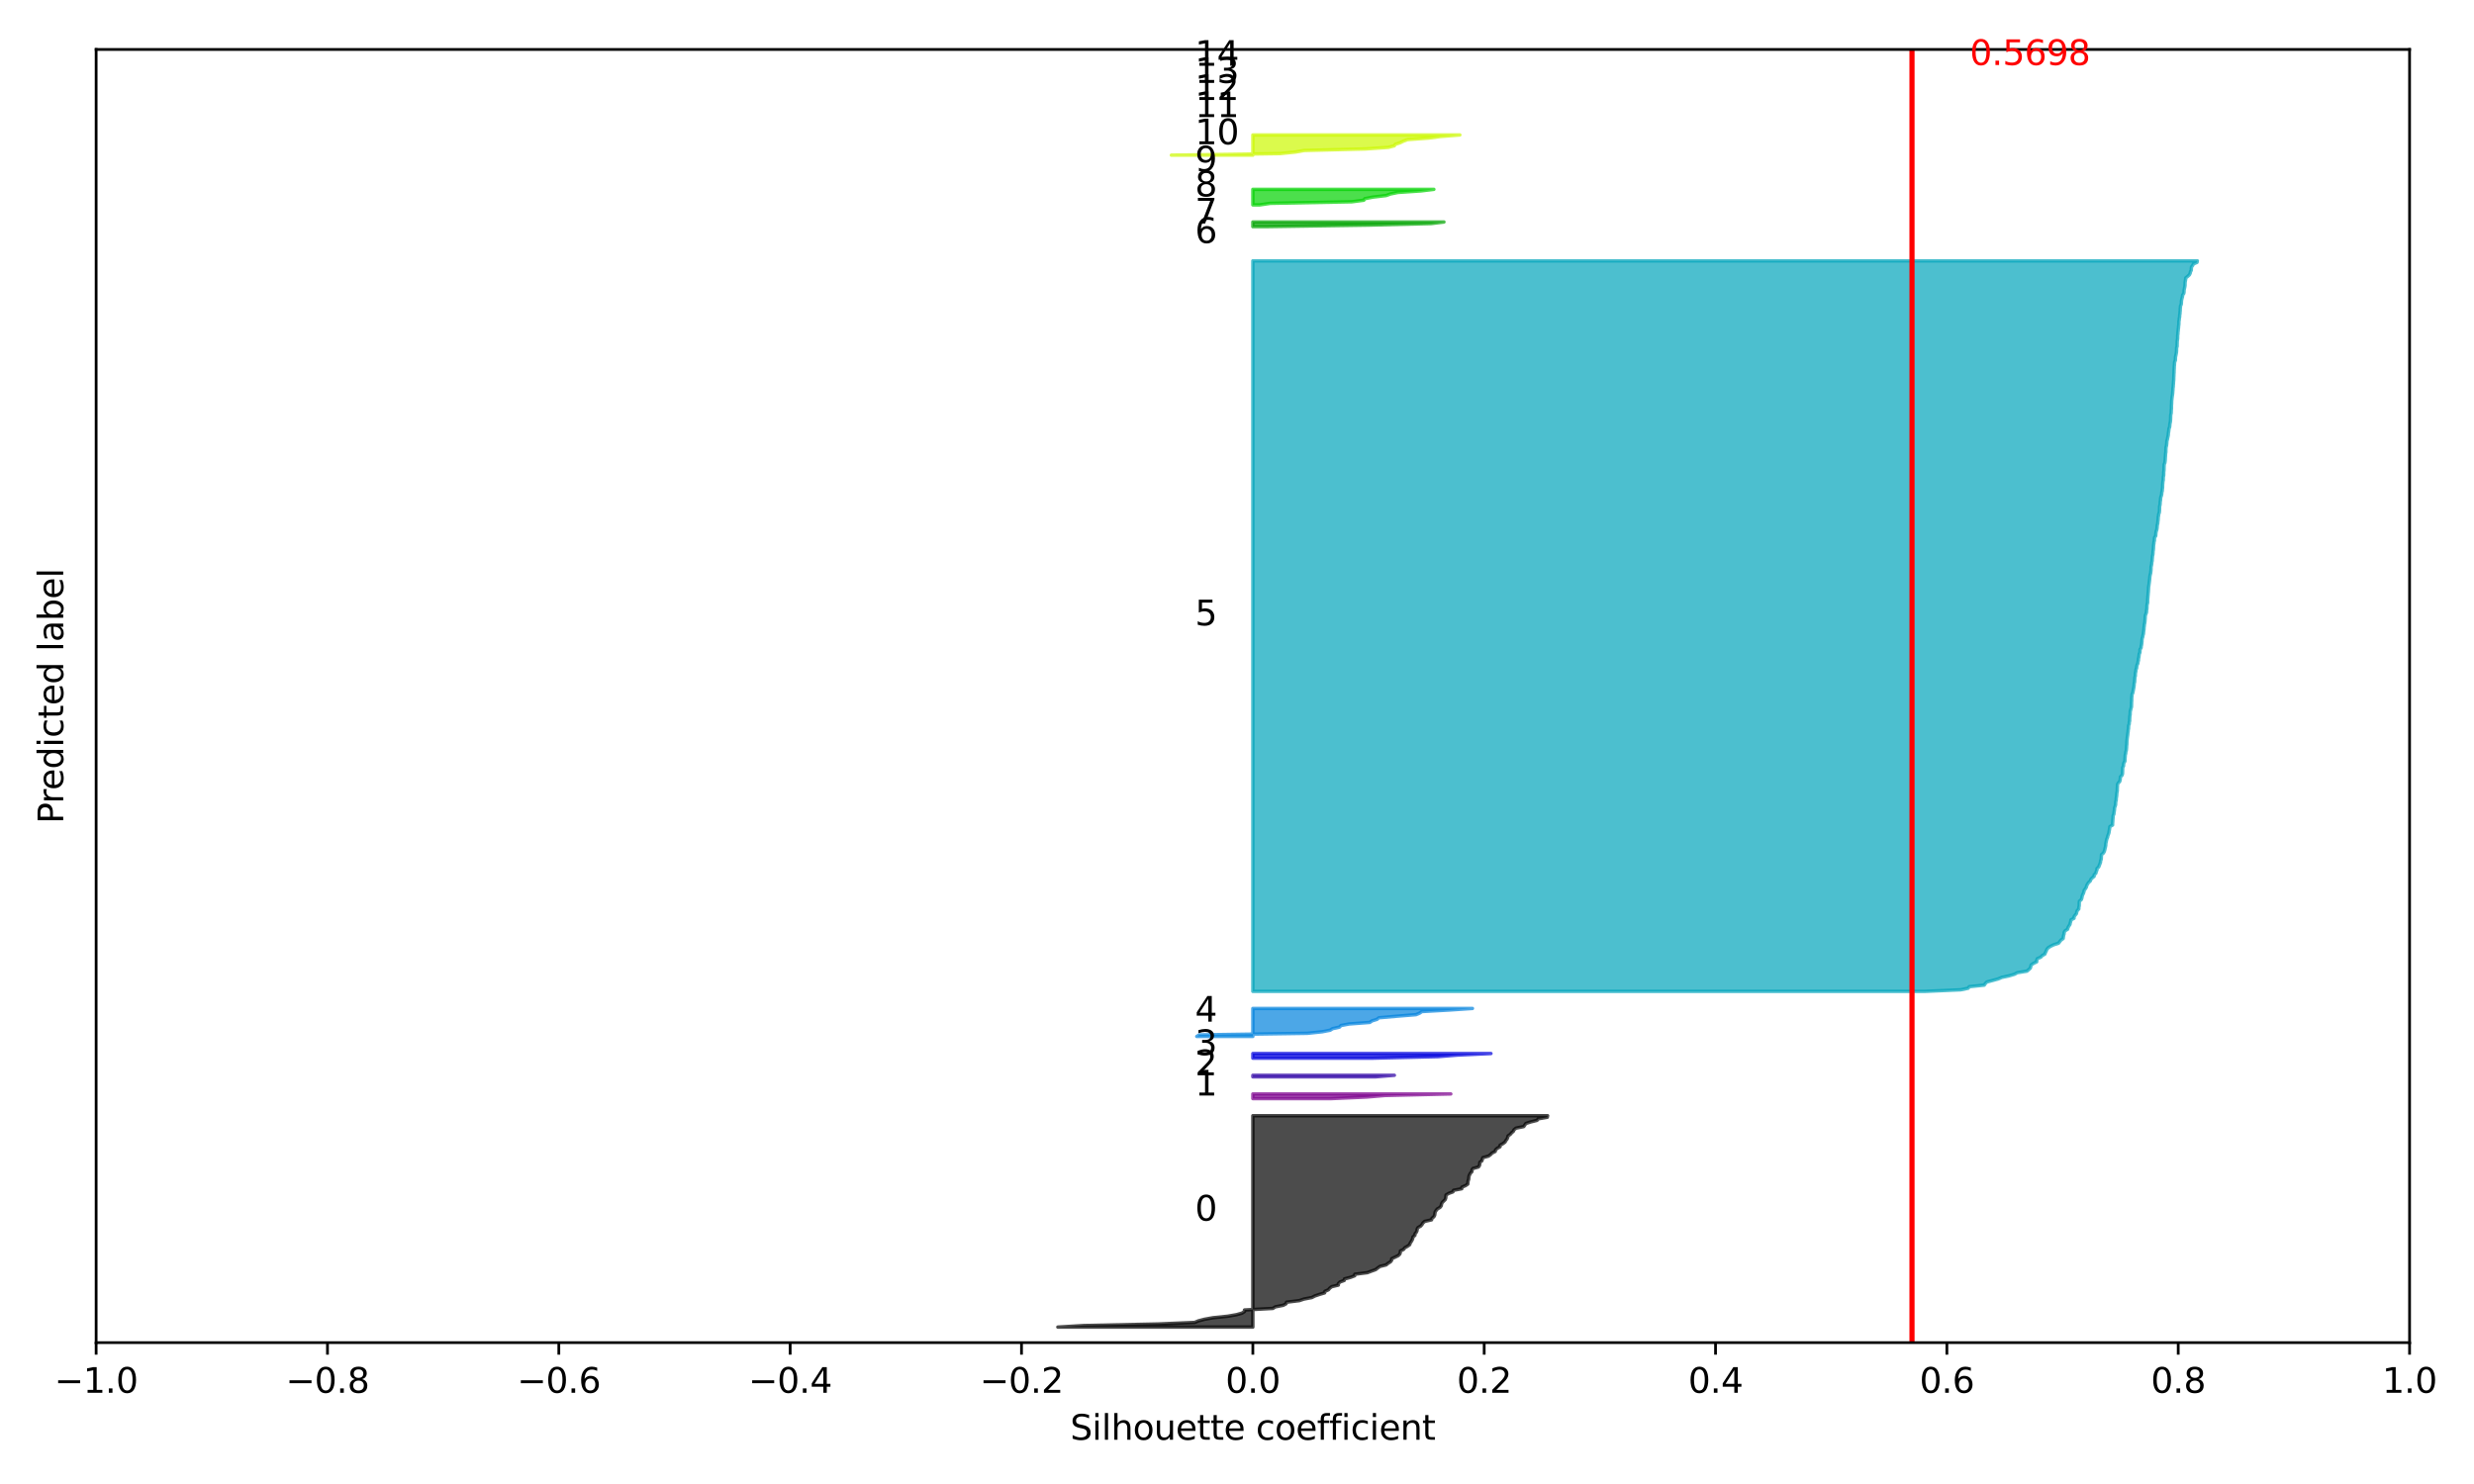 <?xml version="1.0" encoding="utf-8" standalone="no"?>
<!DOCTYPE svg PUBLIC "-//W3C//DTD SVG 1.1//EN"
  "http://www.w3.org/Graphics/SVG/1.1/DTD/svg11.dtd">
<svg xmlns:xlink="http://www.w3.org/1999/xlink" width="720pt" height="432pt" viewBox="0 0 720 432" xmlns="http://www.w3.org/2000/svg" version="1.1">
 <defs>
  <style type="text/css">*{stroke-linejoin: round; stroke-linecap: butt}</style>
 </defs>
 <g id="figure_1">
  <g id="patch_1">
   <path d="M 0 432 
L 720 432 
L 720 0 
L 0 0 
z
" style="fill: #ffffff"/>
  </g>
  <g id="axes_1">
   <g id="patch_2">
    <path d="M 27.978 390.844 
L 701.248 390.844 
L 701.248 14.4 
L 27.978 14.4 
z
" style="fill: #ffffff"/>
   </g>
   <g id="PolyCollection_1">
    <defs>
     <path id="m10d72c76c5" d="M 307.863 -45.681 
L 364.613 -45.681 
L 364.613 -46.133 
L 364.613 -46.586 
L 364.613 -47.038 
L 364.613 -47.491 
L 364.613 -47.943 
L 364.613 -48.396 
L 364.613 -48.848 
L 364.613 -49.3 
L 364.613 -49.753 
L 364.613 -50.205 
L 364.613 -50.658 
L 364.613 -51.11 
L 364.613 -51.563 
L 364.613 -52.015 
L 364.613 -52.468 
L 364.613 -52.92 
L 364.613 -53.373 
L 364.613 -53.825 
L 364.613 -54.277 
L 364.613 -54.73 
L 364.613 -55.182 
L 364.613 -55.635 
L 364.613 -56.087 
L 364.613 -56.54 
L 364.613 -56.992 
L 364.613 -57.445 
L 364.613 -57.897 
L 364.613 -58.35 
L 364.613 -58.802 
L 364.613 -59.254 
L 364.613 -59.707 
L 364.613 -60.159 
L 364.613 -60.612 
L 364.613 -61.064 
L 364.613 -61.517 
L 364.613 -61.969 
L 364.613 -62.422 
L 364.613 -62.874 
L 364.613 -63.327 
L 364.613 -63.779 
L 364.613 -64.232 
L 364.613 -64.684 
L 364.613 -65.136 
L 364.613 -65.589 
L 364.613 -66.041 
L 364.613 -66.494 
L 364.613 -66.946 
L 364.613 -67.399 
L 364.613 -67.851 
L 364.613 -68.304 
L 364.613 -68.756 
L 364.613 -69.209 
L 364.613 -69.661 
L 364.613 -70.113 
L 364.613 -70.566 
L 364.613 -71.018 
L 364.613 -71.471 
L 364.613 -71.923 
L 364.613 -72.376 
L 364.613 -72.828 
L 364.613 -73.281 
L 364.613 -73.733 
L 364.613 -74.186 
L 364.613 -74.638 
L 364.613 -75.09 
L 364.613 -75.543 
L 364.613 -75.995 
L 364.613 -76.448 
L 364.613 -76.9 
L 364.613 -77.353 
L 364.613 -77.805 
L 364.613 -78.258 
L 364.613 -78.71 
L 364.613 -79.163 
L 364.613 -79.615 
L 364.613 -80.067 
L 364.613 -80.52 
L 364.613 -80.972 
L 364.613 -81.425 
L 364.613 -81.877 
L 364.613 -82.33 
L 364.613 -82.782 
L 364.613 -83.235 
L 364.613 -83.687 
L 364.613 -84.14 
L 364.613 -84.592 
L 364.613 -85.044 
L 364.613 -85.497 
L 364.613 -85.949 
L 364.613 -86.402 
L 364.613 -86.854 
L 364.613 -87.307 
L 364.613 -87.759 
L 364.613 -88.212 
L 364.613 -88.664 
L 364.613 -89.117 
L 364.613 -89.569 
L 364.613 -90.021 
L 364.613 -90.474 
L 364.613 -90.926 
L 364.613 -91.379 
L 364.613 -91.831 
L 364.613 -92.284 
L 364.613 -92.736 
L 364.613 -93.189 
L 364.613 -93.641 
L 364.613 -94.094 
L 364.613 -94.546 
L 364.613 -94.999 
L 364.613 -95.451 
L 364.613 -95.903 
L 364.613 -96.356 
L 364.613 -96.808 
L 364.613 -97.261 
L 364.613 -97.713 
L 364.613 -98.166 
L 364.613 -98.618 
L 364.613 -99.071 
L 364.613 -99.523 
L 364.613 -99.976 
L 364.613 -100.428 
L 364.613 -100.88 
L 364.613 -101.333 
L 364.613 -101.785 
L 364.613 -102.238 
L 364.613 -102.69 
L 364.613 -103.143 
L 364.613 -103.595 
L 364.613 -104.048 
L 364.613 -104.5 
L 364.613 -104.953 
L 364.613 -105.405 
L 364.613 -105.857 
L 364.613 -106.31 
L 364.613 -106.762 
L 364.613 -107.215 
L 450.396 -107.215 
L 450.396 -107.215 
L 450.302 -106.762 
L 447.675 -106.31 
L 447.319 -105.857 
L 445.495 -105.405 
L 444.068 -104.953 
L 443.754 -104.5 
L 443.449 -104.048 
L 441.21 -103.595 
L 440.628 -103.143 
L 440.439 -102.69 
L 439.912 -102.238 
L 439.531 -101.785 
L 438.89 -101.333 
L 438.78 -100.88 
L 438.596 -100.428 
L 438.237 -99.976 
L 437.999 -99.523 
L 437.371 -99.071 
L 436.558 -98.618 
L 436.545 -98.166 
L 435.735 -97.713 
L 435.225 -97.261 
L 435.147 -96.808 
L 434.248 -96.356 
L 433.807 -95.903 
L 433.194 -95.451 
L 431.547 -94.999 
L 431.392 -94.546 
L 431.28 -94.094 
L 430.676 -93.641 
L 430.647 -93.189 
L 430.573 -92.736 
L 430.268 -92.284 
L 428.644 -91.831 
L 428.378 -91.379 
L 428.368 -90.926 
L 427.933 -90.474 
L 427.69 -90.021 
L 427.513 -89.569 
L 427.464 -89.117 
L 427.424 -88.664 
L 427.249 -88.212 
L 427.212 -87.759 
L 427.162 -87.307 
L 426.494 -86.854 
L 425.439 -86.402 
L 425.41 -85.949 
L 423.021 -85.497 
L 422.844 -85.044 
L 421.612 -84.592 
L 420.847 -84.14 
L 420.79 -83.687 
L 420.746 -83.235 
L 420.578 -82.782 
L 420.113 -82.33 
L 419.675 -81.877 
L 419.512 -81.425 
L 419.428 -80.972 
L 419.074 -80.52 
L 418.305 -80.067 
L 417.938 -79.615 
L 417.664 -79.163 
L 417.596 -78.71 
L 417.534 -78.258 
L 417.3 -77.805 
L 416.731 -77.353 
L 416.624 -76.9 
L 414.623 -76.448 
L 414.113 -75.995 
L 413.848 -75.543 
L 413.464 -75.09 
L 412.662 -74.638 
L 412.431 -74.186 
L 412.384 -73.733 
L 412.178 -73.281 
L 411.795 -72.828 
L 411.766 -72.376 
L 411.208 -71.923 
L 411.139 -71.471 
L 410.959 -71.018 
L 410.694 -70.566 
L 410.392 -70.113 
L 410.262 -69.661 
L 409.617 -69.209 
L 408.803 -68.756 
L 408.502 -68.304 
L 407.564 -67.851 
L 407.521 -67.399 
L 407.385 -66.946 
L 406.943 -66.494 
L 406.018 -66.041 
L 405.025 -65.589 
L 405.013 -65.136 
L 404.674 -64.684 
L 403.939 -64.232 
L 403.4 -63.779 
L 401.585 -63.327 
L 400.942 -62.874 
L 400.366 -62.422 
L 399.119 -61.969 
L 397.933 -61.517 
L 394.287 -61.064 
L 394.251 -60.612 
L 393.057 -60.159 
L 391.284 -59.707 
L 391.209 -59.254 
L 389.959 -58.802 
L 389.503 -58.35 
L 389.493 -57.897 
L 387.572 -57.445 
L 386.973 -56.992 
L 386.616 -56.54 
L 385.577 -56.087 
L 385.494 -55.635 
L 383.982 -55.182 
L 382.65 -54.73 
L 381.781 -54.277 
L 379.448 -53.825 
L 378.113 -53.373 
L 374.411 -52.92 
L 374.283 -52.468 
L 373.446 -52.015 
L 371.151 -51.563 
L 370.446 -51.11 
L 362.185 -50.658 
L 362.176 -50.205 
L 361.469 -49.753 
L 359.885 -49.3 
L 357.319 -48.848 
L 352.953 -48.396 
L 350.474 -47.943 
L 348.756 -47.491 
L 347.685 -47.038 
L 337.118 -46.586 
L 315.465 -46.133 
L 307.863 -45.681 
z
" style="stroke: #000000; stroke-opacity: 0.7"/>
    </defs>
    <g clip-path="url(#p8ba225293e)">
     <use xlink:href="#m10d72c76c5" x="0" y="432" style="fill-opacity: 0.7; stroke: #000000; stroke-opacity: 0.7"/>
    </g>
   </g>
   <g id="PolyCollection_2">
    <defs>
     <path id="mf0b405e25a" d="M 387.417 -112.192 
L 364.613 -112.192 
L 364.613 -112.644 
L 364.613 -113.097 
L 364.613 -113.549 
L 422.222 -113.549 
L 422.222 -113.549 
L 403.056 -113.097 
L 397.713 -112.644 
L 387.417 -112.192 
z
" style="stroke: #7d008e; stroke-opacity: 0.7"/>
    </defs>
    <g clip-path="url(#p8ba225293e)">
     <use xlink:href="#mf0b405e25a" x="0" y="432" style="fill: #7d008e; fill-opacity: 0.7; stroke: #7d008e; stroke-opacity: 0.7"/>
    </g>
   </g>
   <g id="PolyCollection_3">
    <defs>
     <path id="m3c7bb0c3d7" d="M 400.368 -118.526 
L 364.613 -118.526 
L 364.613 -118.979 
L 405.801 -118.979 
L 405.801 -118.979 
L 400.368 -118.526 
z
" style="stroke: #2d00a4; stroke-opacity: 0.7"/>
    </defs>
    <g clip-path="url(#p8ba225293e)">
     <use xlink:href="#m3c7bb0c3d7" x="0" y="432" style="fill: #2d00a4; fill-opacity: 0.7; stroke: #2d00a4; stroke-opacity: 0.7"/>
    </g>
   </g>
   <g id="PolyCollection_4">
    <defs>
     <path id="mb7b2a88653" d="M 399.366 -123.956 
L 364.613 -123.956 
L 364.613 -124.408 
L 364.613 -124.861 
L 364.613 -125.313 
L 433.902 -125.313 
L 433.902 -125.313 
L 424.156 -124.861 
L 418.478 -124.408 
L 399.366 -123.956 
z
" style="stroke: #0000dd; stroke-opacity: 0.7"/>
    </defs>
    <g clip-path="url(#p8ba225293e)">
     <use xlink:href="#mb7b2a88653" x="0" y="432" style="fill: #0000dd; fill-opacity: 0.7; stroke: #0000dd; stroke-opacity: 0.7"/>
    </g>
   </g>
   <g id="PolyCollection_5">
    <defs>
     <path id="m4ef541c095" d="M 348.29 -130.29 
L 364.613 -130.29 
L 364.613 -130.743 
L 364.613 -131.195 
L 364.613 -131.647 
L 364.613 -132.1 
L 364.613 -132.552 
L 364.613 -133.005 
L 364.613 -133.457 
L 364.613 -133.91 
L 364.613 -134.362 
L 364.613 -134.815 
L 364.613 -135.267 
L 364.613 -135.72 
L 364.613 -136.172 
L 364.613 -136.624 
L 364.613 -137.077 
L 364.613 -137.529 
L 364.613 -137.982 
L 364.613 -138.434 
L 428.519 -138.434 
L 428.519 -138.434 
L 421.818 -137.982 
L 413.804 -137.529 
L 413.159 -137.077 
L 412.089 -136.624 
L 406.503 -136.172 
L 401.292 -135.72 
L 400.747 -135.267 
L 399.288 -134.815 
L 398.634 -134.362 
L 392.615 -133.91 
L 390.226 -133.457 
L 389.842 -133.005 
L 387.81 -132.552 
L 387.116 -132.1 
L 384.798 -131.647 
L 380.481 -131.195 
L 349.025 -130.743 
L 348.29 -130.29 
z
" style="stroke: #0082dd; stroke-opacity: 0.7"/>
    </defs>
    <g clip-path="url(#p8ba225293e)">
     <use xlink:href="#m4ef541c095" x="0" y="432" style="fill: #0082dd; fill-opacity: 0.7; stroke: #0082dd; stroke-opacity: 0.7"/>
    </g>
   </g>
   <g id="PolyCollection_6">
    <defs>
     <path id="m7edcff6f48" d="M 560.347 -143.411 
L 364.613 -143.411 
L 364.613 -143.864 
L 364.613 -144.316 
L 364.613 -144.769 
L 364.613 -145.221 
L 364.613 -145.674 
L 364.613 -146.126 
L 364.613 -146.578 
L 364.613 -147.031 
L 364.613 -147.483 
L 364.613 -147.936 
L 364.613 -148.388 
L 364.613 -148.841 
L 364.613 -149.293 
L 364.613 -149.746 
L 364.613 -150.198 
L 364.613 -150.651 
L 364.613 -151.103 
L 364.613 -151.556 
L 364.613 -152.008 
L 364.613 -152.46 
L 364.613 -152.913 
L 364.613 -153.365 
L 364.613 -153.818 
L 364.613 -154.27 
L 364.613 -154.723 
L 364.613 -155.175 
L 364.613 -155.628 
L 364.613 -156.08 
L 364.613 -156.533 
L 364.613 -156.985 
L 364.613 -157.437 
L 364.613 -157.89 
L 364.613 -158.342 
L 364.613 -158.795 
L 364.613 -159.247 
L 364.613 -159.7 
L 364.613 -160.152 
L 364.613 -160.605 
L 364.613 -161.057 
L 364.613 -161.51 
L 364.613 -161.962 
L 364.613 -162.414 
L 364.613 -162.867 
L 364.613 -163.319 
L 364.613 -163.772 
L 364.613 -164.224 
L 364.613 -164.677 
L 364.613 -165.129 
L 364.613 -165.582 
L 364.613 -166.034 
L 364.613 -166.487 
L 364.613 -166.939 
L 364.613 -167.391 
L 364.613 -167.844 
L 364.613 -168.296 
L 364.613 -168.749 
L 364.613 -169.201 
L 364.613 -169.654 
L 364.613 -170.106 
L 364.613 -170.559 
L 364.613 -171.011 
L 364.613 -171.464 
L 364.613 -171.916 
L 364.613 -172.368 
L 364.613 -172.821 
L 364.613 -173.273 
L 364.613 -173.726 
L 364.613 -174.178 
L 364.613 -174.631 
L 364.613 -175.083 
L 364.613 -175.536 
L 364.613 -175.988 
L 364.613 -176.441 
L 364.613 -176.893 
L 364.613 -177.346 
L 364.613 -177.798 
L 364.613 -178.25 
L 364.613 -178.703 
L 364.613 -179.155 
L 364.613 -179.608 
L 364.613 -180.06 
L 364.613 -180.513 
L 364.613 -180.965 
L 364.613 -181.418 
L 364.613 -181.87 
L 364.613 -182.323 
L 364.613 -182.775 
L 364.613 -183.227 
L 364.613 -183.68 
L 364.613 -184.132 
L 364.613 -184.585 
L 364.613 -185.037 
L 364.613 -185.49 
L 364.613 -185.942 
L 364.613 -186.395 
L 364.613 -186.847 
L 364.613 -187.3 
L 364.613 -187.752 
L 364.613 -188.204 
L 364.613 -188.657 
L 364.613 -189.109 
L 364.613 -189.562 
L 364.613 -190.014 
L 364.613 -190.467 
L 364.613 -190.919 
L 364.613 -191.372 
L 364.613 -191.824 
L 364.613 -192.277 
L 364.613 -192.729 
L 364.613 -193.181 
L 364.613 -193.634 
L 364.613 -194.086 
L 364.613 -194.539 
L 364.613 -194.991 
L 364.613 -195.444 
L 364.613 -195.896 
L 364.613 -196.349 
L 364.613 -196.801 
L 364.613 -197.254 
L 364.613 -197.706 
L 364.613 -198.158 
L 364.613 -198.611 
L 364.613 -199.063 
L 364.613 -199.516 
L 364.613 -199.968 
L 364.613 -200.421 
L 364.613 -200.873 
L 364.613 -201.326 
L 364.613 -201.778 
L 364.613 -202.231 
L 364.613 -202.683 
L 364.613 -203.135 
L 364.613 -203.588 
L 364.613 -204.04 
L 364.613 -204.493 
L 364.613 -204.945 
L 364.613 -205.398 
L 364.613 -205.85 
L 364.613 -206.303 
L 364.613 -206.755 
L 364.613 -207.208 
L 364.613 -207.66 
L 364.613 -208.113 
L 364.613 -208.565 
L 364.613 -209.017 
L 364.613 -209.47 
L 364.613 -209.922 
L 364.613 -210.375 
L 364.613 -210.827 
L 364.613 -211.28 
L 364.613 -211.732 
L 364.613 -212.185 
L 364.613 -212.637 
L 364.613 -213.09 
L 364.613 -213.542 
L 364.613 -213.994 
L 364.613 -214.447 
L 364.613 -214.899 
L 364.613 -215.352 
L 364.613 -215.804 
L 364.613 -216.257 
L 364.613 -216.709 
L 364.613 -217.162 
L 364.613 -217.614 
L 364.613 -218.067 
L 364.613 -218.519 
L 364.613 -218.971 
L 364.613 -219.424 
L 364.613 -219.876 
L 364.613 -220.329 
L 364.613 -220.781 
L 364.613 -221.234 
L 364.613 -221.686 
L 364.613 -222.139 
L 364.613 -222.591 
L 364.613 -223.044 
L 364.613 -223.496 
L 364.613 -223.948 
L 364.613 -224.401 
L 364.613 -224.853 
L 364.613 -225.306 
L 364.613 -225.758 
L 364.613 -226.211 
L 364.613 -226.663 
L 364.613 -227.116 
L 364.613 -227.568 
L 364.613 -228.021 
L 364.613 -228.473 
L 364.613 -228.925 
L 364.613 -229.378 
L 364.613 -229.83 
L 364.613 -230.283 
L 364.613 -230.735 
L 364.613 -231.188 
L 364.613 -231.64 
L 364.613 -232.093 
L 364.613 -232.545 
L 364.613 -232.998 
L 364.613 -233.45 
L 364.613 -233.903 
L 364.613 -234.355 
L 364.613 -234.807 
L 364.613 -235.26 
L 364.613 -235.712 
L 364.613 -236.165 
L 364.613 -236.617 
L 364.613 -237.07 
L 364.613 -237.522 
L 364.613 -237.975 
L 364.613 -238.427 
L 364.613 -238.88 
L 364.613 -239.332 
L 364.613 -239.784 
L 364.613 -240.237 
L 364.613 -240.689 
L 364.613 -241.142 
L 364.613 -241.594 
L 364.613 -242.047 
L 364.613 -242.499 
L 364.613 -242.952 
L 364.613 -243.404 
L 364.613 -243.857 
L 364.613 -244.309 
L 364.613 -244.761 
L 364.613 -245.214 
L 364.613 -245.666 
L 364.613 -246.119 
L 364.613 -246.571 
L 364.613 -247.024 
L 364.613 -247.476 
L 364.613 -247.929 
L 364.613 -248.381 
L 364.613 -248.834 
L 364.613 -249.286 
L 364.613 -249.738 
L 364.613 -250.191 
L 364.613 -250.643 
L 364.613 -251.096 
L 364.613 -251.548 
L 364.613 -252.001 
L 364.613 -252.453 
L 364.613 -252.906 
L 364.613 -253.358 
L 364.613 -253.811 
L 364.613 -254.263 
L 364.613 -254.715 
L 364.613 -255.168 
L 364.613 -255.62 
L 364.613 -256.073 
L 364.613 -256.525 
L 364.613 -256.978 
L 364.613 -257.43 
L 364.613 -257.883 
L 364.613 -258.335 
L 364.613 -258.788 
L 364.613 -259.24 
L 364.613 -259.692 
L 364.613 -260.145 
L 364.613 -260.597 
L 364.613 -261.05 
L 364.613 -261.502 
L 364.613 -261.955 
L 364.613 -262.407 
L 364.613 -262.86 
L 364.613 -263.312 
L 364.613 -263.765 
L 364.613 -264.217 
L 364.613 -264.67 
L 364.613 -265.122 
L 364.613 -265.574 
L 364.613 -266.027 
L 364.613 -266.479 
L 364.613 -266.932 
L 364.613 -267.384 
L 364.613 -267.837 
L 364.613 -268.289 
L 364.613 -268.742 
L 364.613 -269.194 
L 364.613 -269.647 
L 364.613 -270.099 
L 364.613 -270.551 
L 364.613 -271.004 
L 364.613 -271.456 
L 364.613 -271.909 
L 364.613 -272.361 
L 364.613 -272.814 
L 364.613 -273.266 
L 364.613 -273.719 
L 364.613 -274.171 
L 364.613 -274.624 
L 364.613 -275.076 
L 364.613 -275.528 
L 364.613 -275.981 
L 364.613 -276.433 
L 364.613 -276.886 
L 364.613 -277.338 
L 364.613 -277.791 
L 364.613 -278.243 
L 364.613 -278.696 
L 364.613 -279.148 
L 364.613 -279.601 
L 364.613 -280.053 
L 364.613 -280.505 
L 364.613 -280.958 
L 364.613 -281.41 
L 364.613 -281.863 
L 364.613 -282.315 
L 364.613 -282.768 
L 364.613 -283.22 
L 364.613 -283.673 
L 364.613 -284.125 
L 364.613 -284.578 
L 364.613 -285.03 
L 364.613 -285.482 
L 364.613 -285.935 
L 364.613 -286.387 
L 364.613 -286.84 
L 364.613 -287.292 
L 364.613 -287.745 
L 364.613 -288.197 
L 364.613 -288.65 
L 364.613 -289.102 
L 364.613 -289.555 
L 364.613 -290.007 
L 364.613 -290.46 
L 364.613 -290.912 
L 364.613 -291.364 
L 364.613 -291.817 
L 364.613 -292.269 
L 364.613 -292.722 
L 364.613 -293.174 
L 364.613 -293.627 
L 364.613 -294.079 
L 364.613 -294.532 
L 364.613 -294.984 
L 364.613 -295.437 
L 364.613 -295.889 
L 364.613 -296.341 
L 364.613 -296.794 
L 364.613 -297.246 
L 364.613 -297.699 
L 364.613 -298.151 
L 364.613 -298.604 
L 364.613 -299.056 
L 364.613 -299.509 
L 364.613 -299.961 
L 364.613 -300.414 
L 364.613 -300.866 
L 364.613 -301.318 
L 364.613 -301.771 
L 364.613 -302.223 
L 364.613 -302.676 
L 364.613 -303.128 
L 364.613 -303.581 
L 364.613 -304.033 
L 364.613 -304.486 
L 364.613 -304.938 
L 364.613 -305.391 
L 364.613 -305.843 
L 364.613 -306.295 
L 364.613 -306.748 
L 364.613 -307.2 
L 364.613 -307.653 
L 364.613 -308.105 
L 364.613 -308.558 
L 364.613 -309.01 
L 364.613 -309.463 
L 364.613 -309.915 
L 364.613 -310.368 
L 364.613 -310.82 
L 364.613 -311.272 
L 364.613 -311.725 
L 364.613 -312.177 
L 364.613 -312.63 
L 364.613 -313.082 
L 364.613 -313.535 
L 364.613 -313.987 
L 364.613 -314.44 
L 364.613 -314.892 
L 364.613 -315.345 
L 364.613 -315.797 
L 364.613 -316.249 
L 364.613 -316.702 
L 364.613 -317.154 
L 364.613 -317.607 
L 364.613 -318.059 
L 364.613 -318.512 
L 364.613 -318.964 
L 364.613 -319.417 
L 364.613 -319.869 
L 364.613 -320.322 
L 364.613 -320.774 
L 364.613 -321.227 
L 364.613 -321.679 
L 364.613 -322.131 
L 364.613 -322.584 
L 364.613 -323.036 
L 364.613 -323.489 
L 364.613 -323.941 
L 364.613 -324.394 
L 364.613 -324.846 
L 364.613 -325.299 
L 364.613 -325.751 
L 364.613 -326.204 
L 364.613 -326.656 
L 364.613 -327.108 
L 364.613 -327.561 
L 364.613 -328.013 
L 364.613 -328.466 
L 364.613 -328.918 
L 364.613 -329.371 
L 364.613 -329.823 
L 364.613 -330.276 
L 364.613 -330.728 
L 364.613 -331.181 
L 364.613 -331.633 
L 364.613 -332.085 
L 364.613 -332.538 
L 364.613 -332.99 
L 364.613 -333.443 
L 364.613 -333.895 
L 364.613 -334.348 
L 364.613 -334.8 
L 364.613 -335.253 
L 364.613 -335.705 
L 364.613 -336.158 
L 364.613 -336.61 
L 364.613 -337.062 
L 364.613 -337.515 
L 364.613 -337.967 
L 364.613 -338.42 
L 364.613 -338.872 
L 364.613 -339.325 
L 364.613 -339.777 
L 364.613 -340.23 
L 364.613 -340.682 
L 364.613 -341.135 
L 364.613 -341.587 
L 364.613 -342.039 
L 364.613 -342.492 
L 364.613 -342.944 
L 364.613 -343.397 
L 364.613 -343.849 
L 364.613 -344.302 
L 364.613 -344.754 
L 364.613 -345.207 
L 364.613 -345.659 
L 364.613 -346.112 
L 364.613 -346.564 
L 364.613 -347.017 
L 364.613 -347.469 
L 364.613 -347.921 
L 364.613 -348.374 
L 364.613 -348.826 
L 364.613 -349.279 
L 364.613 -349.731 
L 364.613 -350.184 
L 364.613 -350.636 
L 364.613 -351.089 
L 364.613 -351.541 
L 364.613 -351.994 
L 364.613 -352.446 
L 364.613 -352.898 
L 364.613 -353.351 
L 364.613 -353.803 
L 364.613 -354.256 
L 364.613 -354.708 
L 364.613 -355.161 
L 364.613 -355.613 
L 364.613 -356.066 
L 639.487 -356.066 
L 639.487 -356.066 
L 639.383 -355.613 
L 638.335 -355.161 
L 638.113 -354.708 
L 637.772 -354.256 
L 637.735 -353.803 
L 637.726 -353.351 
L 637.483 -352.898 
L 637.392 -352.446 
L 637.166 -351.994 
L 636.673 -351.541 
L 636.106 -351.089 
L 636.076 -350.636 
L 635.985 -350.184 
L 635.915 -349.731 
L 635.91 -349.279 
L 635.889 -348.826 
L 635.809 -348.374 
L 635.705 -347.921 
L 635.623 -347.469 
L 635.613 -347.017 
L 635.537 -346.564 
L 635.19 -346.112 
L 635.164 -345.659 
L 635.034 -345.207 
L 634.924 -344.754 
L 634.858 -344.302 
L 634.842 -343.849 
L 634.799 -343.397 
L 634.582 -342.944 
L 634.556 -342.492 
L 634.507 -342.039 
L 634.502 -341.587 
L 634.446 -341.135 
L 634.431 -340.682 
L 634.34 -340.23 
L 634.336 -339.777 
L 634.236 -339.325 
L 634.203 -338.872 
L 634.118 -338.42 
L 634.117 -337.967 
L 634.101 -337.515 
L 634.032 -337.062 
L 634.008 -336.61 
L 633.943 -336.158 
L 633.908 -335.705 
L 633.845 -335.253 
L 633.839 -334.8 
L 633.762 -334.348 
L 633.758 -333.895 
L 633.753 -333.443 
L 633.679 -332.99 
L 633.62 -332.538 
L 633.62 -332.085 
L 633.606 -331.633 
L 633.6 -331.181 
L 633.458 -330.728 
L 633.446 -330.276 
L 633.441 -329.823 
L 633.393 -329.371 
L 633.314 -328.918 
L 633.215 -328.466 
L 633.118 -328.013 
L 633.109 -327.561 
L 633.088 -327.108 
L 632.892 -326.656 
L 632.841 -326.204 
L 632.822 -325.751 
L 632.769 -325.299 
L 632.758 -324.846 
L 632.733 -324.394 
L 632.714 -323.941 
L 632.707 -323.489 
L 632.664 -323.036 
L 632.657 -322.584 
L 632.625 -322.131 
L 632.623 -321.679 
L 632.599 -321.227 
L 632.547 -320.774 
L 632.529 -320.322 
L 632.481 -319.869 
L 632.463 -319.417 
L 632.392 -318.964 
L 632.38 -318.512 
L 632.34 -318.059 
L 632.311 -317.607 
L 632.259 -317.154 
L 632.188 -316.702 
L 632.129 -316.249 
L 632.078 -315.797 
L 632.025 -315.345 
L 632.014 -314.892 
L 631.995 -314.44 
L 631.958 -313.987 
L 631.954 -313.535 
L 631.953 -313.082 
L 631.907 -312.63 
L 631.892 -312.177 
L 631.868 -311.725 
L 631.753 -311.272 
L 631.721 -310.82 
L 631.715 -310.368 
L 631.692 -309.915 
L 631.668 -309.463 
L 631.598 -309.01 
L 631.493 -308.558 
L 631.466 -308.105 
L 631.413 -307.653 
L 631.226 -307.2 
L 631.19 -306.748 
L 631.134 -306.295 
L 631.05 -305.843 
L 631.035 -305.391 
L 630.944 -304.938 
L 630.841 -304.486 
L 630.753 -304.033 
L 630.623 -303.581 
L 630.6 -303.128 
L 630.562 -302.676 
L 630.502 -302.223 
L 630.373 -301.771 
L 630.345 -301.318 
L 630.338 -300.866 
L 630.332 -300.414 
L 630.25 -299.961 
L 630.222 -299.509 
L 630.192 -299.056 
L 630.162 -298.604 
L 630.145 -298.151 
L 630.094 -297.699 
L 630.03 -297.246 
L 629.83 -296.794 
L 629.815 -296.341 
L 629.796 -295.889 
L 629.795 -295.437 
L 629.764 -294.984 
L 629.705 -294.532 
L 629.705 -294.079 
L 629.692 -293.627 
L 629.586 -293.174 
L 629.568 -292.722 
L 629.567 -292.269 
L 629.466 -291.817 
L 629.43 -291.364 
L 629.385 -290.912 
L 629.378 -290.46 
L 629.367 -290.007 
L 629.295 -289.555 
L 629.277 -289.102 
L 629.147 -288.65 
L 629.119 -288.197 
L 629.03 -287.745 
L 628.856 -287.292 
L 628.78 -286.84 
L 628.772 -286.387 
L 628.679 -285.935 
L 628.666 -285.482 
L 628.621 -285.03 
L 628.506 -284.578 
L 628.496 -284.125 
L 628.484 -283.673 
L 628.465 -283.22 
L 628.413 -282.768 
L 628.236 -282.315 
L 628.196 -281.863 
L 628.105 -281.41 
L 628.099 -280.958 
L 628.056 -280.505 
L 627.994 -280.053 
L 627.964 -279.601 
L 627.833 -279.148 
L 627.794 -278.696 
L 627.76 -278.243 
L 627.679 -277.791 
L 627.52 -277.338 
L 627.439 -276.886 
L 627.404 -276.433 
L 627.371 -275.981 
L 627.032 -275.528 
L 627.006 -275.076 
L 626.994 -274.624 
L 626.869 -274.171 
L 626.835 -273.719 
L 626.756 -273.266 
L 626.733 -272.814 
L 626.713 -272.361 
L 626.677 -271.909 
L 626.594 -271.456 
L 626.584 -271.004 
L 626.539 -270.551 
L 626.435 -270.099 
L 626.4 -269.647 
L 626.353 -269.194 
L 626.342 -268.742 
L 626.237 -268.289 
L 626.206 -267.837 
L 626.123 -267.384 
L 626.014 -266.932 
L 626.014 -266.479 
L 625.995 -266.027 
L 625.943 -265.574 
L 625.893 -265.122 
L 625.769 -264.67 
L 625.678 -264.217 
L 625.642 -263.765 
L 625.605 -263.312 
L 625.553 -262.86 
L 625.496 -262.407 
L 625.435 -261.955 
L 625.372 -261.502 
L 625.297 -261.05 
L 625.287 -260.597 
L 625.256 -260.145 
L 625.234 -259.692 
L 625.18 -259.24 
L 625.152 -258.788 
L 625.102 -258.335 
L 625.074 -257.883 
L 625.031 -257.43 
L 625.024 -256.978 
L 625.021 -256.525 
L 624.879 -256.073 
L 624.822 -255.62 
L 624.82 -255.168 
L 624.791 -254.715 
L 624.705 -254.263 
L 624.704 -253.811 
L 624.558 -253.358 
L 624.375 -252.906 
L 624.318 -252.453 
L 624.309 -252.001 
L 624.268 -251.548 
L 624.232 -251.096 
L 624.18 -250.643 
L 624.072 -250.191 
L 624.039 -249.738 
L 623.966 -249.286 
L 623.961 -248.834 
L 623.889 -248.381 
L 623.834 -247.929 
L 623.796 -247.476 
L 623.65 -247.024 
L 623.591 -246.571 
L 623.431 -246.119 
L 623.378 -245.666 
L 623.367 -245.214 
L 623.316 -244.761 
L 623.264 -244.309 
L 623.148 -243.857 
L 623.118 -243.404 
L 622.804 -242.952 
L 622.795 -242.499 
L 622.776 -242.047 
L 622.573 -241.594 
L 622.52 -241.142 
L 622.477 -240.689 
L 622.364 -240.237 
L 622.353 -239.784 
L 622.218 -239.332 
L 622.183 -238.88 
L 621.951 -238.427 
L 621.855 -237.975 
L 621.825 -237.522 
L 621.627 -237.07 
L 621.606 -236.617 
L 621.492 -236.165 
L 621.448 -235.712 
L 621.444 -235.26 
L 621.311 -234.807 
L 621.286 -234.355 
L 621.261 -233.903 
L 621.235 -233.45 
L 621.104 -232.998 
L 621.088 -232.545 
L 621.036 -232.093 
L 620.958 -231.64 
L 620.871 -231.188 
L 620.78 -230.735 
L 620.697 -230.283 
L 620.468 -229.83 
L 620.458 -229.378 
L 620.4 -228.925 
L 620.396 -228.473 
L 620.386 -228.021 
L 620.353 -227.568 
L 620.343 -227.116 
L 620.327 -226.663 
L 620.314 -226.211 
L 620.174 -225.758 
L 620.074 -225.306 
L 619.955 -224.853 
L 619.941 -224.401 
L 619.928 -223.948 
L 619.841 -223.496 
L 619.815 -223.044 
L 619.792 -222.591 
L 619.792 -222.139 
L 619.669 -221.686 
L 619.666 -221.234 
L 619.489 -220.781 
L 619.476 -220.329 
L 619.451 -219.876 
L 619.364 -219.424 
L 619.329 -218.971 
L 619.26 -218.519 
L 619.221 -218.067 
L 619.149 -217.614 
L 619.086 -217.162 
L 619.038 -216.709 
L 618.987 -216.257 
L 618.977 -215.804 
L 618.967 -215.352 
L 618.907 -214.899 
L 618.889 -214.447 
L 618.856 -213.994 
L 618.81 -213.542 
L 618.668 -213.09 
L 618.634 -212.637 
L 618.505 -212.185 
L 618.486 -211.732 
L 618.443 -211.28 
L 618.435 -210.827 
L 618.4 -210.375 
L 618.108 -209.922 
L 618.021 -209.47 
L 618.007 -209.017 
L 617.757 -208.565 
L 617.756 -208.113 
L 617.741 -207.66 
L 617.722 -207.208 
L 617.705 -206.755 
L 617.556 -206.303 
L 617.089 -205.85 
L 617.061 -205.398 
L 617.01 -204.945 
L 616.889 -204.493 
L 616.443 -204.04 
L 616.24 -203.588 
L 616.239 -203.135 
L 616.21 -202.683 
L 616.193 -202.231 
L 616.188 -201.778 
L 616.094 -201.326 
L 616.042 -200.873 
L 616.018 -200.421 
L 615.951 -199.968 
L 615.885 -199.516 
L 615.878 -199.063 
L 615.742 -198.611 
L 615.71 -198.158 
L 615.694 -197.706 
L 615.549 -197.254 
L 615.386 -196.801 
L 615.377 -196.349 
L 615.316 -195.896 
L 615.237 -195.444 
L 615.194 -194.991 
L 614.975 -194.539 
L 614.956 -194.086 
L 614.919 -193.634 
L 614.889 -193.181 
L 614.857 -192.729 
L 614.821 -192.277 
L 614.815 -191.824 
L 614.028 -191.372 
L 613.964 -190.919 
L 613.907 -190.467 
L 613.814 -190.014 
L 613.754 -189.562 
L 613.6 -189.109 
L 613.425 -188.657 
L 613.336 -188.204 
L 613.132 -187.752 
L 613.036 -187.3 
L 612.94 -186.847 
L 612.847 -186.395 
L 612.832 -185.942 
L 612.75 -185.49 
L 612.634 -185.037 
L 612.541 -184.585 
L 612.407 -184.132 
L 612.155 -183.68 
L 611.599 -183.227 
L 611.568 -182.775 
L 611.54 -182.323 
L 611.513 -181.87 
L 611.333 -181.418 
L 611.302 -180.965 
L 611.119 -180.513 
L 610.941 -180.06 
L 610.774 -179.608 
L 610.268 -179.155 
L 610.259 -178.703 
L 610.044 -178.25 
L 609.966 -177.798 
L 609.459 -177.346 
L 609.448 -176.893 
L 608.884 -176.441 
L 608.472 -175.988 
L 608.327 -175.536 
L 607.82 -175.083 
L 607.523 -174.631 
L 607.278 -174.178 
L 607.181 -173.726 
L 606.893 -173.273 
L 606.553 -172.821 
L 606.465 -172.368 
L 606.317 -171.916 
L 606.078 -171.464 
L 605.944 -171.011 
L 605.868 -170.559 
L 605.702 -170.106 
L 605.171 -169.654 
L 605.118 -169.201 
L 605.115 -168.749 
L 605.097 -168.296 
L 604.991 -167.844 
L 604.99 -167.391 
L 604.543 -166.939 
L 604.375 -166.487 
L 604.304 -166.034 
L 603.919 -165.582 
L 603.6 -165.129 
L 603.589 -164.677 
L 602.698 -164.224 
L 602.635 -163.772 
L 602.492 -163.319 
L 602.408 -162.867 
L 602.085 -162.414 
L 601.844 -161.962 
L 601.746 -161.51 
L 601.003 -161.057 
L 600.736 -160.605 
L 600.704 -160.152 
L 600.563 -159.7 
L 600.49 -159.247 
L 600.435 -158.795 
L 599.795 -158.342 
L 599.444 -157.89 
L 599.116 -157.437 
L 597.707 -156.985 
L 596.757 -156.533 
L 596.056 -156.08 
L 595.684 -155.628 
L 595.514 -155.175 
L 595.281 -154.723 
L 595.123 -154.27 
L 594.328 -153.818 
L 593.927 -153.365 
L 592.904 -152.913 
L 592.745 -152.46 
L 592.736 -152.008 
L 591.804 -151.556 
L 591.124 -151.103 
L 591.012 -150.651 
L 590.899 -150.198 
L 590.429 -149.746 
L 589.88 -149.293 
L 587.074 -148.841 
L 586.26 -148.388 
L 584.724 -147.936 
L 582.579 -147.483 
L 581.53 -147.031 
L 579.894 -146.578 
L 578.198 -146.126 
L 577.768 -145.674 
L 577.466 -145.221 
L 573.098 -144.769 
L 572.781 -144.316 
L 570.622 -143.864 
L 560.347 -143.411 
z
" style="stroke: #00a4bb; stroke-opacity: 0.7"/>
    </defs>
    <g clip-path="url(#p8ba225293e)">
     <use xlink:href="#m7edcff6f48" x="0" y="432" style="fill: #00a4bb; fill-opacity: 0.7; stroke: #00a4bb; stroke-opacity: 0.7"/>
    </g>
   </g>
   <g id="PolyCollection_7">
    <defs>
     <path id="m769d3ad010" d="M 364.613 -361.043 
L 364.613 -361.043 
L 364.613 -361.043 
L 364.613 -361.043 
z
" style="stroke: #00aa88; stroke-opacity: 0.7"/>
    </defs>
    <g clip-path="url(#p8ba225293e)">
     <use xlink:href="#m769d3ad010" x="0" y="432" style="fill: #00aa88; fill-opacity: 0.7; stroke: #00aa88; stroke-opacity: 0.7"/>
    </g>
   </g>
   <g id="PolyCollection_8">
    <defs>
     <path id="m1ba93523f5" d="M 368.042 -366.02 
L 364.613 -366.02 
L 364.613 -366.472 
L 364.613 -366.925 
L 364.613 -367.377 
L 420.225 -367.377 
L 420.225 -367.377 
L 416.515 -366.925 
L 398.299 -366.472 
L 368.042 -366.02 
z
" style="stroke: #00a400; stroke-opacity: 0.7"/>
    </defs>
    <g clip-path="url(#p8ba225293e)">
     <use xlink:href="#m1ba93523f5" x="0" y="432" style="fill: #00a400; fill-opacity: 0.7; stroke: #00a400; stroke-opacity: 0.7"/>
    </g>
   </g>
   <g id="PolyCollection_9">
    <defs>
     <path id="ma36ec1fa76" d="M 366.636 -372.354 
L 364.613 -372.354 
L 364.613 -372.806 
L 364.613 -373.259 
L 364.613 -373.711 
L 364.613 -374.164 
L 364.613 -374.616 
L 364.613 -375.069 
L 364.613 -375.521 
L 364.613 -375.974 
L 364.613 -376.426 
L 364.613 -376.879 
L 417.292 -376.879 
L 417.292 -376.879 
L 413.538 -376.426 
L 406.817 -375.974 
L 404.61 -375.521 
L 403.387 -375.069 
L 399.533 -374.616 
L 397.214 -374.164 
L 396.901 -373.711 
L 393.394 -373.259 
L 369.679 -372.806 
L 366.636 -372.354 
z
" style="stroke: #00d200; stroke-opacity: 0.7"/>
    </defs>
    <g clip-path="url(#p8ba225293e)">
     <use xlink:href="#ma36ec1fa76" x="0" y="432" style="fill: #00d200; fill-opacity: 0.7; stroke: #00d200; stroke-opacity: 0.7"/>
    </g>
   </g>
   <g id="PolyCollection_10">
    <defs>
     <path id="m55c80f9da7" d="M 364.613 -381.856 
L 364.613 -381.856 
L 364.613 -381.856 
L 364.613 -381.856 
z
" style="stroke: #00ff00; stroke-opacity: 0.7"/>
    </defs>
    <g clip-path="url(#p8ba225293e)">
     <use xlink:href="#m55c80f9da7" x="0" y="432" style="fill: #00ff00; fill-opacity: 0.7; stroke: #00ff00; stroke-opacity: 0.7"/>
    </g>
   </g>
   <g id="PolyCollection_11">
    <defs>
     <path id="m289642ec10" d="M 340.905 -386.833 
L 364.613 -386.833 
L 364.613 -387.285 
L 364.613 -387.738 
L 364.613 -388.19 
L 364.613 -388.642 
L 364.613 -389.095 
L 364.613 -389.547 
L 364.613 -390 
L 364.613 -390.452 
L 364.613 -390.905 
L 364.613 -391.357 
L 364.613 -391.81 
L 364.613 -392.262 
L 364.613 -392.715 
L 424.853 -392.715 
L 424.853 -392.715 
L 419.184 -392.262 
L 415.824 -391.81 
L 409.59 -391.357 
L 408.402 -390.905 
L 407.489 -390.452 
L 406.092 -390 
L 405.772 -389.547 
L 404.05 -389.095 
L 397.448 -388.642 
L 379.507 -388.19 
L 377.014 -387.738 
L 372.498 -387.285 
L 340.905 -386.833 
z
" style="stroke: #ccf900; stroke-opacity: 0.7"/>
    </defs>
    <g clip-path="url(#p8ba225293e)">
     <use xlink:href="#m289642ec10" x="0" y="432" style="fill: #ccf900; fill-opacity: 0.7; stroke: #ccf900; stroke-opacity: 0.7"/>
    </g>
   </g>
   <g id="PolyCollection_12">
    <defs>
     <path id="m67f9ab61ca" d="M 364.613 -397.692 
L 364.613 -397.692 
L 364.613 -397.692 
L 364.613 -397.692 
z
" style="stroke: #f9d700; stroke-opacity: 0.7"/>
    </defs>
    <g clip-path="url(#p8ba225293e)">
     <use xlink:href="#m67f9ab61ca" x="0" y="432" style="fill: #f9d700; fill-opacity: 0.7; stroke: #f9d700; stroke-opacity: 0.7"/>
    </g>
   </g>
   <g id="PolyCollection_13">
    <defs>
     <path id="m31a7213ae9" d="M 364.613 -402.669 
L 364.613 -402.669 
L 364.613 -402.669 
L 364.613 -402.669 
z
" style="stroke: #ff9900; stroke-opacity: 0.7"/>
    </defs>
    <g clip-path="url(#p8ba225293e)">
     <use xlink:href="#m31a7213ae9" x="0" y="432" style="fill: #ff9900; fill-opacity: 0.7; stroke: #ff9900; stroke-opacity: 0.7"/>
    </g>
   </g>
   <g id="PolyCollection_14">
    <defs>
     <path id="m802d66dd50" d="M 364.613 -407.646 
L 364.613 -407.646 
L 364.613 -407.646 
L 364.613 -407.646 
z
" style="stroke: #f40000; stroke-opacity: 0.7"/>
    </defs>
    <g clip-path="url(#p8ba225293e)">
     <use xlink:href="#m802d66dd50" x="0" y="432" style="fill: #f40000; fill-opacity: 0.7; stroke: #f40000; stroke-opacity: 0.7"/>
    </g>
   </g>
   <g id="PolyCollection_15">
    <defs>
     <path id="m909e735091" d="M 364.613 -412.623 
L 364.613 -412.623 
L 364.613 -412.623 
L 364.613 -412.623 
z
" style="stroke: #d20000; stroke-opacity: 0.7"/>
    </defs>
    <g clip-path="url(#p8ba225293e)">
     <use xlink:href="#m909e735091" x="0" y="432" style="fill: #d20000; fill-opacity: 0.7; stroke: #d20000; stroke-opacity: 0.7"/>
    </g>
   </g>
   <g id="matplotlib.axis_1">
    <g id="xtick_1">
     <g id="line2d_1">
      <defs>
       <path id="m6e64ab5aa8" d="M 0 0 
L 0 3.5 
" style="stroke: #000000; stroke-width: 0.8"/>
      </defs>
      <g>
       <use xlink:href="#m6e64ab5aa8" x="27.978" y="390.844" style="stroke: #000000; stroke-width: 0.8"/>
      </g>
     </g>
     <g id="text_1">
      <!-- −1.0 -->
      <g transform="translate(15.837 405.442) scale(0.1 -0.1)">
       <defs>
        <path id="DejaVuSans-2212" d="M 678 2272 
L 4684 2272 
L 4684 1741 
L 678 1741 
L 678 2272 
z
" transform="scale(0.016)"/>
        <path id="DejaVuSans-31" d="M 794 531 
L 1825 531 
L 1825 4091 
L 703 3866 
L 703 4441 
L 1819 4666 
L 2450 4666 
L 2450 531 
L 3481 531 
L 3481 0 
L 794 0 
L 794 531 
z
" transform="scale(0.016)"/>
        <path id="DejaVuSans-2e" d="M 684 794 
L 1344 794 
L 1344 0 
L 684 0 
L 684 794 
z
" transform="scale(0.016)"/>
        <path id="DejaVuSans-30" d="M 2034 4250 
Q 1547 4250 1301 3770 
Q 1056 3291 1056 2328 
Q 1056 1369 1301 889 
Q 1547 409 2034 409 
Q 2525 409 2770 889 
Q 3016 1369 3016 2328 
Q 3016 3291 2770 3770 
Q 2525 4250 2034 4250 
z
M 2034 4750 
Q 2819 4750 3233 4129 
Q 3647 3509 3647 2328 
Q 3647 1150 3233 529 
Q 2819 -91 2034 -91 
Q 1250 -91 836 529 
Q 422 1150 422 2328 
Q 422 3509 836 4129 
Q 1250 4750 2034 4750 
z
" transform="scale(0.016)"/>
       </defs>
       <use xlink:href="#DejaVuSans-2212"/>
       <use xlink:href="#DejaVuSans-31" x="83.789"/>
       <use xlink:href="#DejaVuSans-2e" x="147.412"/>
       <use xlink:href="#DejaVuSans-30" x="179.199"/>
      </g>
     </g>
    </g>
    <g id="xtick_2">
     <g id="line2d_2">
      <g>
       <use xlink:href="#m6e64ab5aa8" x="95.305" y="390.844" style="stroke: #000000; stroke-width: 0.8"/>
      </g>
     </g>
     <g id="text_2">
      <!-- −0.8 -->
      <g transform="translate(83.164 405.442) scale(0.1 -0.1)">
       <defs>
        <path id="DejaVuSans-38" d="M 2034 2216 
Q 1584 2216 1326 1975 
Q 1069 1734 1069 1313 
Q 1069 891 1326 650 
Q 1584 409 2034 409 
Q 2484 409 2743 651 
Q 3003 894 3003 1313 
Q 3003 1734 2745 1975 
Q 2488 2216 2034 2216 
z
M 1403 2484 
Q 997 2584 770 2862 
Q 544 3141 544 3541 
Q 544 4100 942 4425 
Q 1341 4750 2034 4750 
Q 2731 4750 3128 4425 
Q 3525 4100 3525 3541 
Q 3525 3141 3298 2862 
Q 3072 2584 2669 2484 
Q 3125 2378 3379 2068 
Q 3634 1759 3634 1313 
Q 3634 634 3220 271 
Q 2806 -91 2034 -91 
Q 1263 -91 848 271 
Q 434 634 434 1313 
Q 434 1759 690 2068 
Q 947 2378 1403 2484 
z
M 1172 3481 
Q 1172 3119 1398 2916 
Q 1625 2713 2034 2713 
Q 2441 2713 2670 2916 
Q 2900 3119 2900 3481 
Q 2900 3844 2670 4047 
Q 2441 4250 2034 4250 
Q 1625 4250 1398 4047 
Q 1172 3844 1172 3481 
z
" transform="scale(0.016)"/>
       </defs>
       <use xlink:href="#DejaVuSans-2212"/>
       <use xlink:href="#DejaVuSans-30" x="83.789"/>
       <use xlink:href="#DejaVuSans-2e" x="147.412"/>
       <use xlink:href="#DejaVuSans-38" x="179.199"/>
      </g>
     </g>
    </g>
    <g id="xtick_3">
     <g id="line2d_3">
      <g>
       <use xlink:href="#m6e64ab5aa8" x="162.632" y="390.844" style="stroke: #000000; stroke-width: 0.8"/>
      </g>
     </g>
     <g id="text_3">
      <!-- −0.6 -->
      <g transform="translate(150.491 405.442) scale(0.1 -0.1)">
       <defs>
        <path id="DejaVuSans-36" d="M 2113 2584 
Q 1688 2584 1439 2293 
Q 1191 2003 1191 1497 
Q 1191 994 1439 701 
Q 1688 409 2113 409 
Q 2538 409 2786 701 
Q 3034 994 3034 1497 
Q 3034 2003 2786 2293 
Q 2538 2584 2113 2584 
z
M 3366 4563 
L 3366 3988 
Q 3128 4100 2886 4159 
Q 2644 4219 2406 4219 
Q 1781 4219 1451 3797 
Q 1122 3375 1075 2522 
Q 1259 2794 1537 2939 
Q 1816 3084 2150 3084 
Q 2853 3084 3261 2657 
Q 3669 2231 3669 1497 
Q 3669 778 3244 343 
Q 2819 -91 2113 -91 
Q 1303 -91 875 529 
Q 447 1150 447 2328 
Q 447 3434 972 4092 
Q 1497 4750 2381 4750 
Q 2619 4750 2861 4703 
Q 3103 4656 3366 4563 
z
" transform="scale(0.016)"/>
       </defs>
       <use xlink:href="#DejaVuSans-2212"/>
       <use xlink:href="#DejaVuSans-30" x="83.789"/>
       <use xlink:href="#DejaVuSans-2e" x="147.412"/>
       <use xlink:href="#DejaVuSans-36" x="179.199"/>
      </g>
     </g>
    </g>
    <g id="xtick_4">
     <g id="line2d_4">
      <g>
       <use xlink:href="#m6e64ab5aa8" x="229.959" y="390.844" style="stroke: #000000; stroke-width: 0.8"/>
      </g>
     </g>
     <g id="text_4">
      <!-- −0.4 -->
      <g transform="translate(217.818 405.442) scale(0.1 -0.1)">
       <defs>
        <path id="DejaVuSans-34" d="M 2419 4116 
L 825 1625 
L 2419 1625 
L 2419 4116 
z
M 2253 4666 
L 3047 4666 
L 3047 1625 
L 3713 1625 
L 3713 1100 
L 3047 1100 
L 3047 0 
L 2419 0 
L 2419 1100 
L 313 1100 
L 313 1709 
L 2253 4666 
z
" transform="scale(0.016)"/>
       </defs>
       <use xlink:href="#DejaVuSans-2212"/>
       <use xlink:href="#DejaVuSans-30" x="83.789"/>
       <use xlink:href="#DejaVuSans-2e" x="147.412"/>
       <use xlink:href="#DejaVuSans-34" x="179.199"/>
      </g>
     </g>
    </g>
    <g id="xtick_5">
     <g id="line2d_5">
      <g>
       <use xlink:href="#m6e64ab5aa8" x="297.286" y="390.844" style="stroke: #000000; stroke-width: 0.8"/>
      </g>
     </g>
     <g id="text_5">
      <!-- −0.2 -->
      <g transform="translate(285.145 405.442) scale(0.1 -0.1)">
       <defs>
        <path id="DejaVuSans-32" d="M 1228 531 
L 3431 531 
L 3431 0 
L 469 0 
L 469 531 
Q 828 903 1448 1529 
Q 2069 2156 2228 2338 
Q 2531 2678 2651 2914 
Q 2772 3150 2772 3378 
Q 2772 3750 2511 3984 
Q 2250 4219 1831 4219 
Q 1534 4219 1204 4116 
Q 875 4013 500 3803 
L 500 4441 
Q 881 4594 1212 4672 
Q 1544 4750 1819 4750 
Q 2544 4750 2975 4387 
Q 3406 4025 3406 3419 
Q 3406 3131 3298 2873 
Q 3191 2616 2906 2266 
Q 2828 2175 2409 1742 
Q 1991 1309 1228 531 
z
" transform="scale(0.016)"/>
       </defs>
       <use xlink:href="#DejaVuSans-2212"/>
       <use xlink:href="#DejaVuSans-30" x="83.789"/>
       <use xlink:href="#DejaVuSans-2e" x="147.412"/>
       <use xlink:href="#DejaVuSans-32" x="179.199"/>
      </g>
     </g>
    </g>
    <g id="xtick_6">
     <g id="line2d_6">
      <g>
       <use xlink:href="#m6e64ab5aa8" x="364.613" y="390.844" style="stroke: #000000; stroke-width: 0.8"/>
      </g>
     </g>
     <g id="text_6">
      <!-- 0.0 -->
      <g transform="translate(356.662 405.442) scale(0.1 -0.1)">
       <use xlink:href="#DejaVuSans-30"/>
       <use xlink:href="#DejaVuSans-2e" x="63.623"/>
       <use xlink:href="#DejaVuSans-30" x="95.41"/>
      </g>
     </g>
    </g>
    <g id="xtick_7">
     <g id="line2d_7">
      <g>
       <use xlink:href="#m6e64ab5aa8" x="431.94" y="390.844" style="stroke: #000000; stroke-width: 0.8"/>
      </g>
     </g>
     <g id="text_7">
      <!-- 0.2 -->
      <g transform="translate(423.989 405.442) scale(0.1 -0.1)">
       <use xlink:href="#DejaVuSans-30"/>
       <use xlink:href="#DejaVuSans-2e" x="63.623"/>
       <use xlink:href="#DejaVuSans-32" x="95.41"/>
      </g>
     </g>
    </g>
    <g id="xtick_8">
     <g id="line2d_8">
      <g>
       <use xlink:href="#m6e64ab5aa8" x="499.267" y="390.844" style="stroke: #000000; stroke-width: 0.8"/>
      </g>
     </g>
     <g id="text_8">
      <!-- 0.4 -->
      <g transform="translate(491.316 405.442) scale(0.1 -0.1)">
       <use xlink:href="#DejaVuSans-30"/>
       <use xlink:href="#DejaVuSans-2e" x="63.623"/>
       <use xlink:href="#DejaVuSans-34" x="95.41"/>
      </g>
     </g>
    </g>
    <g id="xtick_9">
     <g id="line2d_9">
      <g>
       <use xlink:href="#m6e64ab5aa8" x="566.594" y="390.844" style="stroke: #000000; stroke-width: 0.8"/>
      </g>
     </g>
     <g id="text_9">
      <!-- 0.6 -->
      <g transform="translate(558.643 405.442) scale(0.1 -0.1)">
       <use xlink:href="#DejaVuSans-30"/>
       <use xlink:href="#DejaVuSans-2e" x="63.623"/>
       <use xlink:href="#DejaVuSans-36" x="95.41"/>
      </g>
     </g>
    </g>
    <g id="xtick_10">
     <g id="line2d_10">
      <g>
       <use xlink:href="#m6e64ab5aa8" x="633.921" y="390.844" style="stroke: #000000; stroke-width: 0.8"/>
      </g>
     </g>
     <g id="text_10">
      <!-- 0.8 -->
      <g transform="translate(625.97 405.442) scale(0.1 -0.1)">
       <use xlink:href="#DejaVuSans-30"/>
       <use xlink:href="#DejaVuSans-2e" x="63.623"/>
       <use xlink:href="#DejaVuSans-38" x="95.41"/>
      </g>
     </g>
    </g>
    <g id="xtick_11">
     <g id="line2d_11">
      <g>
       <use xlink:href="#m6e64ab5aa8" x="701.248" y="390.844" style="stroke: #000000; stroke-width: 0.8"/>
      </g>
     </g>
     <g id="text_11">
      <!-- 1.0 -->
      <g transform="translate(693.297 405.442) scale(0.1 -0.1)">
       <use xlink:href="#DejaVuSans-31"/>
       <use xlink:href="#DejaVuSans-2e" x="63.623"/>
       <use xlink:href="#DejaVuSans-30" x="95.41"/>
      </g>
     </g>
    </g>
    <g id="text_12">
     <!-- Silhouette coefficient -->
     <g transform="translate(311.463 419.12) scale(0.1 -0.1)">
      <defs>
       <path id="DejaVuSans-53" d="M 3425 4513 
L 3425 3897 
Q 3066 4069 2747 4153 
Q 2428 4238 2131 4238 
Q 1616 4238 1336 4038 
Q 1056 3838 1056 3469 
Q 1056 3159 1242 3001 
Q 1428 2844 1947 2747 
L 2328 2669 
Q 3034 2534 3370 2195 
Q 3706 1856 3706 1288 
Q 3706 609 3251 259 
Q 2797 -91 1919 -91 
Q 1588 -91 1214 -16 
Q 841 59 441 206 
L 441 856 
Q 825 641 1194 531 
Q 1563 422 1919 422 
Q 2459 422 2753 634 
Q 3047 847 3047 1241 
Q 3047 1584 2836 1778 
Q 2625 1972 2144 2069 
L 1759 2144 
Q 1053 2284 737 2584 
Q 422 2884 422 3419 
Q 422 4038 858 4394 
Q 1294 4750 2059 4750 
Q 2388 4750 2728 4690 
Q 3069 4631 3425 4513 
z
" transform="scale(0.016)"/>
       <path id="DejaVuSans-69" d="M 603 3500 
L 1178 3500 
L 1178 0 
L 603 0 
L 603 3500 
z
M 603 4863 
L 1178 4863 
L 1178 4134 
L 603 4134 
L 603 4863 
z
" transform="scale(0.016)"/>
       <path id="DejaVuSans-6c" d="M 603 4863 
L 1178 4863 
L 1178 0 
L 603 0 
L 603 4863 
z
" transform="scale(0.016)"/>
       <path id="DejaVuSans-68" d="M 3513 2113 
L 3513 0 
L 2938 0 
L 2938 2094 
Q 2938 2591 2744 2837 
Q 2550 3084 2163 3084 
Q 1697 3084 1428 2787 
Q 1159 2491 1159 1978 
L 1159 0 
L 581 0 
L 581 4863 
L 1159 4863 
L 1159 2956 
Q 1366 3272 1645 3428 
Q 1925 3584 2291 3584 
Q 2894 3584 3203 3211 
Q 3513 2838 3513 2113 
z
" transform="scale(0.016)"/>
       <path id="DejaVuSans-6f" d="M 1959 3097 
Q 1497 3097 1228 2736 
Q 959 2375 959 1747 
Q 959 1119 1226 758 
Q 1494 397 1959 397 
Q 2419 397 2687 759 
Q 2956 1122 2956 1747 
Q 2956 2369 2687 2733 
Q 2419 3097 1959 3097 
z
M 1959 3584 
Q 2709 3584 3137 3096 
Q 3566 2609 3566 1747 
Q 3566 888 3137 398 
Q 2709 -91 1959 -91 
Q 1206 -91 779 398 
Q 353 888 353 1747 
Q 353 2609 779 3096 
Q 1206 3584 1959 3584 
z
" transform="scale(0.016)"/>
       <path id="DejaVuSans-75" d="M 544 1381 
L 544 3500 
L 1119 3500 
L 1119 1403 
Q 1119 906 1312 657 
Q 1506 409 1894 409 
Q 2359 409 2629 706 
Q 2900 1003 2900 1516 
L 2900 3500 
L 3475 3500 
L 3475 0 
L 2900 0 
L 2900 538 
Q 2691 219 2414 64 
Q 2138 -91 1772 -91 
Q 1169 -91 856 284 
Q 544 659 544 1381 
z
M 1991 3584 
L 1991 3584 
z
" transform="scale(0.016)"/>
       <path id="DejaVuSans-65" d="M 3597 1894 
L 3597 1613 
L 953 1613 
Q 991 1019 1311 708 
Q 1631 397 2203 397 
Q 2534 397 2845 478 
Q 3156 559 3463 722 
L 3463 178 
Q 3153 47 2828 -22 
Q 2503 -91 2169 -91 
Q 1331 -91 842 396 
Q 353 884 353 1716 
Q 353 2575 817 3079 
Q 1281 3584 2069 3584 
Q 2775 3584 3186 3129 
Q 3597 2675 3597 1894 
z
M 3022 2063 
Q 3016 2534 2758 2815 
Q 2500 3097 2075 3097 
Q 1594 3097 1305 2825 
Q 1016 2553 972 2059 
L 3022 2063 
z
" transform="scale(0.016)"/>
       <path id="DejaVuSans-74" d="M 1172 4494 
L 1172 3500 
L 2356 3500 
L 2356 3053 
L 1172 3053 
L 1172 1153 
Q 1172 725 1289 603 
Q 1406 481 1766 481 
L 2356 481 
L 2356 0 
L 1766 0 
Q 1100 0 847 248 
Q 594 497 594 1153 
L 594 3053 
L 172 3053 
L 172 3500 
L 594 3500 
L 594 4494 
L 1172 4494 
z
" transform="scale(0.016)"/>
       <path id="DejaVuSans-20" transform="scale(0.016)"/>
       <path id="DejaVuSans-63" d="M 3122 3366 
L 3122 2828 
Q 2878 2963 2633 3030 
Q 2388 3097 2138 3097 
Q 1578 3097 1268 2742 
Q 959 2388 959 1747 
Q 959 1106 1268 751 
Q 1578 397 2138 397 
Q 2388 397 2633 464 
Q 2878 531 3122 666 
L 3122 134 
Q 2881 22 2623 -34 
Q 2366 -91 2075 -91 
Q 1284 -91 818 406 
Q 353 903 353 1747 
Q 353 2603 823 3093 
Q 1294 3584 2113 3584 
Q 2378 3584 2631 3529 
Q 2884 3475 3122 3366 
z
" transform="scale(0.016)"/>
       <path id="DejaVuSans-66" d="M 2375 4863 
L 2375 4384 
L 1825 4384 
Q 1516 4384 1395 4259 
Q 1275 4134 1275 3809 
L 1275 3500 
L 2222 3500 
L 2222 3053 
L 1275 3053 
L 1275 0 
L 697 0 
L 697 3053 
L 147 3053 
L 147 3500 
L 697 3500 
L 697 3744 
Q 697 4328 969 4595 
Q 1241 4863 1831 4863 
L 2375 4863 
z
" transform="scale(0.016)"/>
       <path id="DejaVuSans-6e" d="M 3513 2113 
L 3513 0 
L 2938 0 
L 2938 2094 
Q 2938 2591 2744 2837 
Q 2550 3084 2163 3084 
Q 1697 3084 1428 2787 
Q 1159 2491 1159 1978 
L 1159 0 
L 581 0 
L 581 3500 
L 1159 3500 
L 1159 2956 
Q 1366 3272 1645 3428 
Q 1925 3584 2291 3584 
Q 2894 3584 3203 3211 
Q 3513 2838 3513 2113 
z
" transform="scale(0.016)"/>
      </defs>
      <use xlink:href="#DejaVuSans-53"/>
      <use xlink:href="#DejaVuSans-69" x="63.477"/>
      <use xlink:href="#DejaVuSans-6c" x="91.26"/>
      <use xlink:href="#DejaVuSans-68" x="119.043"/>
      <use xlink:href="#DejaVuSans-6f" x="182.422"/>
      <use xlink:href="#DejaVuSans-75" x="243.604"/>
      <use xlink:href="#DejaVuSans-65" x="306.982"/>
      <use xlink:href="#DejaVuSans-74" x="368.506"/>
      <use xlink:href="#DejaVuSans-74" x="407.715"/>
      <use xlink:href="#DejaVuSans-65" x="446.924"/>
      <use xlink:href="#DejaVuSans-20" x="508.447"/>
      <use xlink:href="#DejaVuSans-63" x="540.234"/>
      <use xlink:href="#DejaVuSans-6f" x="595.215"/>
      <use xlink:href="#DejaVuSans-65" x="656.396"/>
      <use xlink:href="#DejaVuSans-66" x="717.92"/>
      <use xlink:href="#DejaVuSans-66" x="753.125"/>
      <use xlink:href="#DejaVuSans-69" x="788.33"/>
      <use xlink:href="#DejaVuSans-63" x="816.113"/>
      <use xlink:href="#DejaVuSans-69" x="871.094"/>
      <use xlink:href="#DejaVuSans-65" x="898.877"/>
      <use xlink:href="#DejaVuSans-6e" x="960.4"/>
      <use xlink:href="#DejaVuSans-74" x="1023.779"/>
     </g>
    </g>
   </g>
   <g id="matplotlib.axis_2">
    <g id="text_13">
     <!-- Predicted label -->
     <g transform="translate(18.398 239.774) rotate(-90) scale(0.1 -0.1)">
      <defs>
       <path id="DejaVuSans-50" d="M 1259 4147 
L 1259 2394 
L 2053 2394 
Q 2494 2394 2734 2622 
Q 2975 2850 2975 3272 
Q 2975 3691 2734 3919 
Q 2494 4147 2053 4147 
L 1259 4147 
z
M 628 4666 
L 2053 4666 
Q 2838 4666 3239 4311 
Q 3641 3956 3641 3272 
Q 3641 2581 3239 2228 
Q 2838 1875 2053 1875 
L 1259 1875 
L 1259 0 
L 628 0 
L 628 4666 
z
" transform="scale(0.016)"/>
       <path id="DejaVuSans-72" d="M 2631 2963 
Q 2534 3019 2420 3045 
Q 2306 3072 2169 3072 
Q 1681 3072 1420 2755 
Q 1159 2438 1159 1844 
L 1159 0 
L 581 0 
L 581 3500 
L 1159 3500 
L 1159 2956 
Q 1341 3275 1631 3429 
Q 1922 3584 2338 3584 
Q 2397 3584 2469 3576 
Q 2541 3569 2628 3553 
L 2631 2963 
z
" transform="scale(0.016)"/>
       <path id="DejaVuSans-64" d="M 2906 2969 
L 2906 4863 
L 3481 4863 
L 3481 0 
L 2906 0 
L 2906 525 
Q 2725 213 2448 61 
Q 2172 -91 1784 -91 
Q 1150 -91 751 415 
Q 353 922 353 1747 
Q 353 2572 751 3078 
Q 1150 3584 1784 3584 
Q 2172 3584 2448 3432 
Q 2725 3281 2906 2969 
z
M 947 1747 
Q 947 1113 1208 752 
Q 1469 391 1925 391 
Q 2381 391 2643 752 
Q 2906 1113 2906 1747 
Q 2906 2381 2643 2742 
Q 2381 3103 1925 3103 
Q 1469 3103 1208 2742 
Q 947 2381 947 1747 
z
" transform="scale(0.016)"/>
       <path id="DejaVuSans-61" d="M 2194 1759 
Q 1497 1759 1228 1600 
Q 959 1441 959 1056 
Q 959 750 1161 570 
Q 1363 391 1709 391 
Q 2188 391 2477 730 
Q 2766 1069 2766 1631 
L 2766 1759 
L 2194 1759 
z
M 3341 1997 
L 3341 0 
L 2766 0 
L 2766 531 
Q 2569 213 2275 61 
Q 1981 -91 1556 -91 
Q 1019 -91 701 211 
Q 384 513 384 1019 
Q 384 1609 779 1909 
Q 1175 2209 1959 2209 
L 2766 2209 
L 2766 2266 
Q 2766 2663 2505 2880 
Q 2244 3097 1772 3097 
Q 1472 3097 1187 3025 
Q 903 2953 641 2809 
L 641 3341 
Q 956 3463 1253 3523 
Q 1550 3584 1831 3584 
Q 2591 3584 2966 3190 
Q 3341 2797 3341 1997 
z
" transform="scale(0.016)"/>
       <path id="DejaVuSans-62" d="M 3116 1747 
Q 3116 2381 2855 2742 
Q 2594 3103 2138 3103 
Q 1681 3103 1420 2742 
Q 1159 2381 1159 1747 
Q 1159 1113 1420 752 
Q 1681 391 2138 391 
Q 2594 391 2855 752 
Q 3116 1113 3116 1747 
z
M 1159 2969 
Q 1341 3281 1617 3432 
Q 1894 3584 2278 3584 
Q 2916 3584 3314 3078 
Q 3713 2572 3713 1747 
Q 3713 922 3314 415 
Q 2916 -91 2278 -91 
Q 1894 -91 1617 61 
Q 1341 213 1159 525 
L 1159 0 
L 581 0 
L 581 4863 
L 1159 4863 
L 1159 2969 
z
" transform="scale(0.016)"/>
      </defs>
      <use xlink:href="#DejaVuSans-50"/>
      <use xlink:href="#DejaVuSans-72" x="58.553"/>
      <use xlink:href="#DejaVuSans-65" x="97.416"/>
      <use xlink:href="#DejaVuSans-64" x="158.939"/>
      <use xlink:href="#DejaVuSans-69" x="222.416"/>
      <use xlink:href="#DejaVuSans-63" x="250.199"/>
      <use xlink:href="#DejaVuSans-74" x="305.18"/>
      <use xlink:href="#DejaVuSans-65" x="344.389"/>
      <use xlink:href="#DejaVuSans-64" x="405.912"/>
      <use xlink:href="#DejaVuSans-20" x="469.389"/>
      <use xlink:href="#DejaVuSans-6c" x="501.176"/>
      <use xlink:href="#DejaVuSans-61" x="528.959"/>
      <use xlink:href="#DejaVuSans-62" x="590.238"/>
      <use xlink:href="#DejaVuSans-65" x="653.715"/>
      <use xlink:href="#DejaVuSans-6c" x="715.238"/>
     </g>
    </g>
   </g>
   <g id="line2d_12">
    <path d="M 556.441 390.844 
L 556.441 14.4 
" clip-path="url(#p8ba225293e)" style="fill: none; stroke: #ff0000; stroke-width: 1.5; stroke-linecap: square"/>
   </g>
   <g id="patch_3">
    <path d="M 27.978 390.844 
L 27.978 14.4 
" style="fill: none; stroke: #000000; stroke-width: 0.8; stroke-linejoin: miter; stroke-linecap: square"/>
   </g>
   <g id="patch_4">
    <path d="M 701.248 390.844 
L 701.248 14.4 
" style="fill: none; stroke: #000000; stroke-width: 0.8; stroke-linejoin: miter; stroke-linecap: square"/>
   </g>
   <g id="patch_5">
    <path d="M 27.978 390.844 
L 701.248 390.844 
" style="fill: none; stroke: #000000; stroke-width: 0.8; stroke-linejoin: miter; stroke-linecap: square"/>
   </g>
   <g id="patch_6">
    <path d="M 27.978 14.4 
L 701.248 14.4 
" style="fill: none; stroke: #000000; stroke-width: 0.8; stroke-linejoin: miter; stroke-linecap: square"/>
   </g>
   <g id="text_14">
    <!-- 0 -->
    <g transform="translate(347.782 355.326) scale(0.1 -0.1)">
     <use xlink:href="#DejaVuSans-30"/>
    </g>
   </g>
   <g id="text_15">
    <!-- 1 -->
    <g transform="translate(347.782 318.903) scale(0.1 -0.1)">
     <use xlink:href="#DejaVuSans-31"/>
    </g>
   </g>
   <g id="text_16">
    <!-- 2 -->
    <g transform="translate(347.782 313.021) scale(0.1 -0.1)">
     <use xlink:href="#DejaVuSans-32"/>
    </g>
   </g>
   <g id="text_17">
    <!-- 3 -->
    <g transform="translate(347.782 307.139) scale(0.1 -0.1)">
     <defs>
      <path id="DejaVuSans-33" d="M 2597 2516 
Q 3050 2419 3304 2112 
Q 3559 1806 3559 1356 
Q 3559 666 3084 287 
Q 2609 -91 1734 -91 
Q 1441 -91 1130 -33 
Q 819 25 488 141 
L 488 750 
Q 750 597 1062 519 
Q 1375 441 1716 441 
Q 2309 441 2620 675 
Q 2931 909 2931 1356 
Q 2931 1769 2642 2001 
Q 2353 2234 1838 2234 
L 1294 2234 
L 1294 2753 
L 1863 2753 
Q 2328 2753 2575 2939 
Q 2822 3125 2822 3475 
Q 2822 3834 2567 4026 
Q 2313 4219 1838 4219 
Q 1578 4219 1281 4162 
Q 984 4106 628 3988 
L 628 4550 
Q 988 4650 1302 4700 
Q 1616 4750 1894 4750 
Q 2613 4750 3031 4423 
Q 3450 4097 3450 3541 
Q 3450 3153 3228 2886 
Q 3006 2619 2597 2516 
z
" transform="scale(0.016)"/>
     </defs>
     <use xlink:href="#DejaVuSans-33"/>
    </g>
   </g>
   <g id="text_18">
    <!-- 4 -->
    <g transform="translate(347.782 297.412) scale(0.1 -0.1)">
     <use xlink:href="#DejaVuSans-34"/>
    </g>
   </g>
   <g id="text_19">
    <!-- 5 -->
    <g transform="translate(347.782 182.035) scale(0.1 -0.1)">
     <defs>
      <path id="DejaVuSans-35" d="M 691 4666 
L 3169 4666 
L 3169 4134 
L 1269 4134 
L 1269 2991 
Q 1406 3038 1543 3061 
Q 1681 3084 1819 3084 
Q 2600 3084 3056 2656 
Q 3513 2228 3513 1497 
Q 3513 744 3044 326 
Q 2575 -91 1722 -91 
Q 1428 -91 1123 -41 
Q 819 9 494 109 
L 494 744 
Q 775 591 1075 516 
Q 1375 441 1709 441 
Q 2250 441 2565 725 
Q 2881 1009 2881 1497 
Q 2881 1984 2565 2268 
Q 2250 2553 1709 2553 
Q 1456 2553 1204 2497 
Q 953 2441 691 2322 
L 691 4666 
z
" transform="scale(0.016)"/>
     </defs>
     <use xlink:href="#DejaVuSans-35"/>
    </g>
   </g>
   <g id="text_20">
    <!-- 6 -->
    <g transform="translate(347.782 70.731) scale(0.1 -0.1)">
     <use xlink:href="#DejaVuSans-36"/>
    </g>
   </g>
   <g id="text_21">
    <!-- 7 -->
    <g transform="translate(347.782 65.075) scale(0.1 -0.1)">
     <defs>
      <path id="DejaVuSans-37" d="M 525 4666 
L 3525 4666 
L 3525 4397 
L 1831 0 
L 1172 0 
L 2766 4134 
L 525 4134 
L 525 4666 
z
" transform="scale(0.016)"/>
     </defs>
     <use xlink:href="#DejaVuSans-37"/>
    </g>
   </g>
   <g id="text_22">
    <!-- 8 -->
    <g transform="translate(347.782 57.157) scale(0.1 -0.1)">
     <use xlink:href="#DejaVuSans-38"/>
    </g>
   </g>
   <g id="text_23">
    <!-- 9 -->
    <g transform="translate(347.782 49.918) scale(0.1 -0.1)">
     <defs>
      <path id="DejaVuSans-39" d="M 703 97 
L 703 672 
Q 941 559 1184 500 
Q 1428 441 1663 441 
Q 2288 441 2617 861 
Q 2947 1281 2994 2138 
Q 2813 1869 2534 1725 
Q 2256 1581 1919 1581 
Q 1219 1581 811 2004 
Q 403 2428 403 3163 
Q 403 3881 828 4315 
Q 1253 4750 1959 4750 
Q 2769 4750 3195 4129 
Q 3622 3509 3622 2328 
Q 3622 1225 3098 567 
Q 2575 -91 1691 -91 
Q 1453 -91 1209 -44 
Q 966 3 703 97 
z
M 1959 2075 
Q 2384 2075 2632 2365 
Q 2881 2656 2881 3163 
Q 2881 3666 2632 3958 
Q 2384 4250 1959 4250 
Q 1534 4250 1286 3958 
Q 1038 3666 1038 3163 
Q 1038 2656 1286 2365 
Q 1534 2075 1959 2075 
z
" transform="scale(0.016)"/>
     </defs>
     <use xlink:href="#DejaVuSans-39"/>
    </g>
   </g>
   <g id="text_24">
    <!-- 10 -->
    <g transform="translate(347.782 42) scale(0.1 -0.1)">
     <use xlink:href="#DejaVuSans-31"/>
     <use xlink:href="#DejaVuSans-30" x="63.623"/>
    </g>
   </g>
   <g id="text_25">
    <!-- 11 -->
    <g transform="translate(347.782 34.082) scale(0.1 -0.1)">
     <use xlink:href="#DejaVuSans-31"/>
     <use xlink:href="#DejaVuSans-31" x="63.623"/>
    </g>
   </g>
   <g id="text_26">
    <!-- 12 -->
    <g transform="translate(347.782 29.105) scale(0.1 -0.1)">
     <use xlink:href="#DejaVuSans-31"/>
     <use xlink:href="#DejaVuSans-32" x="63.623"/>
    </g>
   </g>
   <g id="text_27">
    <!-- 13 -->
    <g transform="translate(347.782 24.128) scale(0.1 -0.1)">
     <use xlink:href="#DejaVuSans-31"/>
     <use xlink:href="#DejaVuSans-33" x="63.623"/>
    </g>
   </g>
   <g id="text_28">
    <!-- 14 -->
    <g transform="translate(347.782 19.151) scale(0.1 -0.1)">
     <use xlink:href="#DejaVuSans-31"/>
     <use xlink:href="#DejaVuSans-34" x="63.623"/>
    </g>
   </g>
   <g id="text_29">
    <!-- 0.5698 -->
    <g style="fill: #ff0000" transform="translate(573.273 18.925) scale(0.1 -0.1)">
     <use xlink:href="#DejaVuSans-30"/>
     <use xlink:href="#DejaVuSans-2e" x="63.623"/>
     <use xlink:href="#DejaVuSans-35" x="95.41"/>
     <use xlink:href="#DejaVuSans-36" x="159.033"/>
     <use xlink:href="#DejaVuSans-39" x="222.656"/>
     <use xlink:href="#DejaVuSans-38" x="286.279"/>
    </g>
   </g>
  </g>
 </g>
 <defs>
  <clipPath id="p8ba225293e">
   <rect x="27.978" y="14.4" width="673.27" height="376.443"/>
  </clipPath>
 </defs>
</svg>

